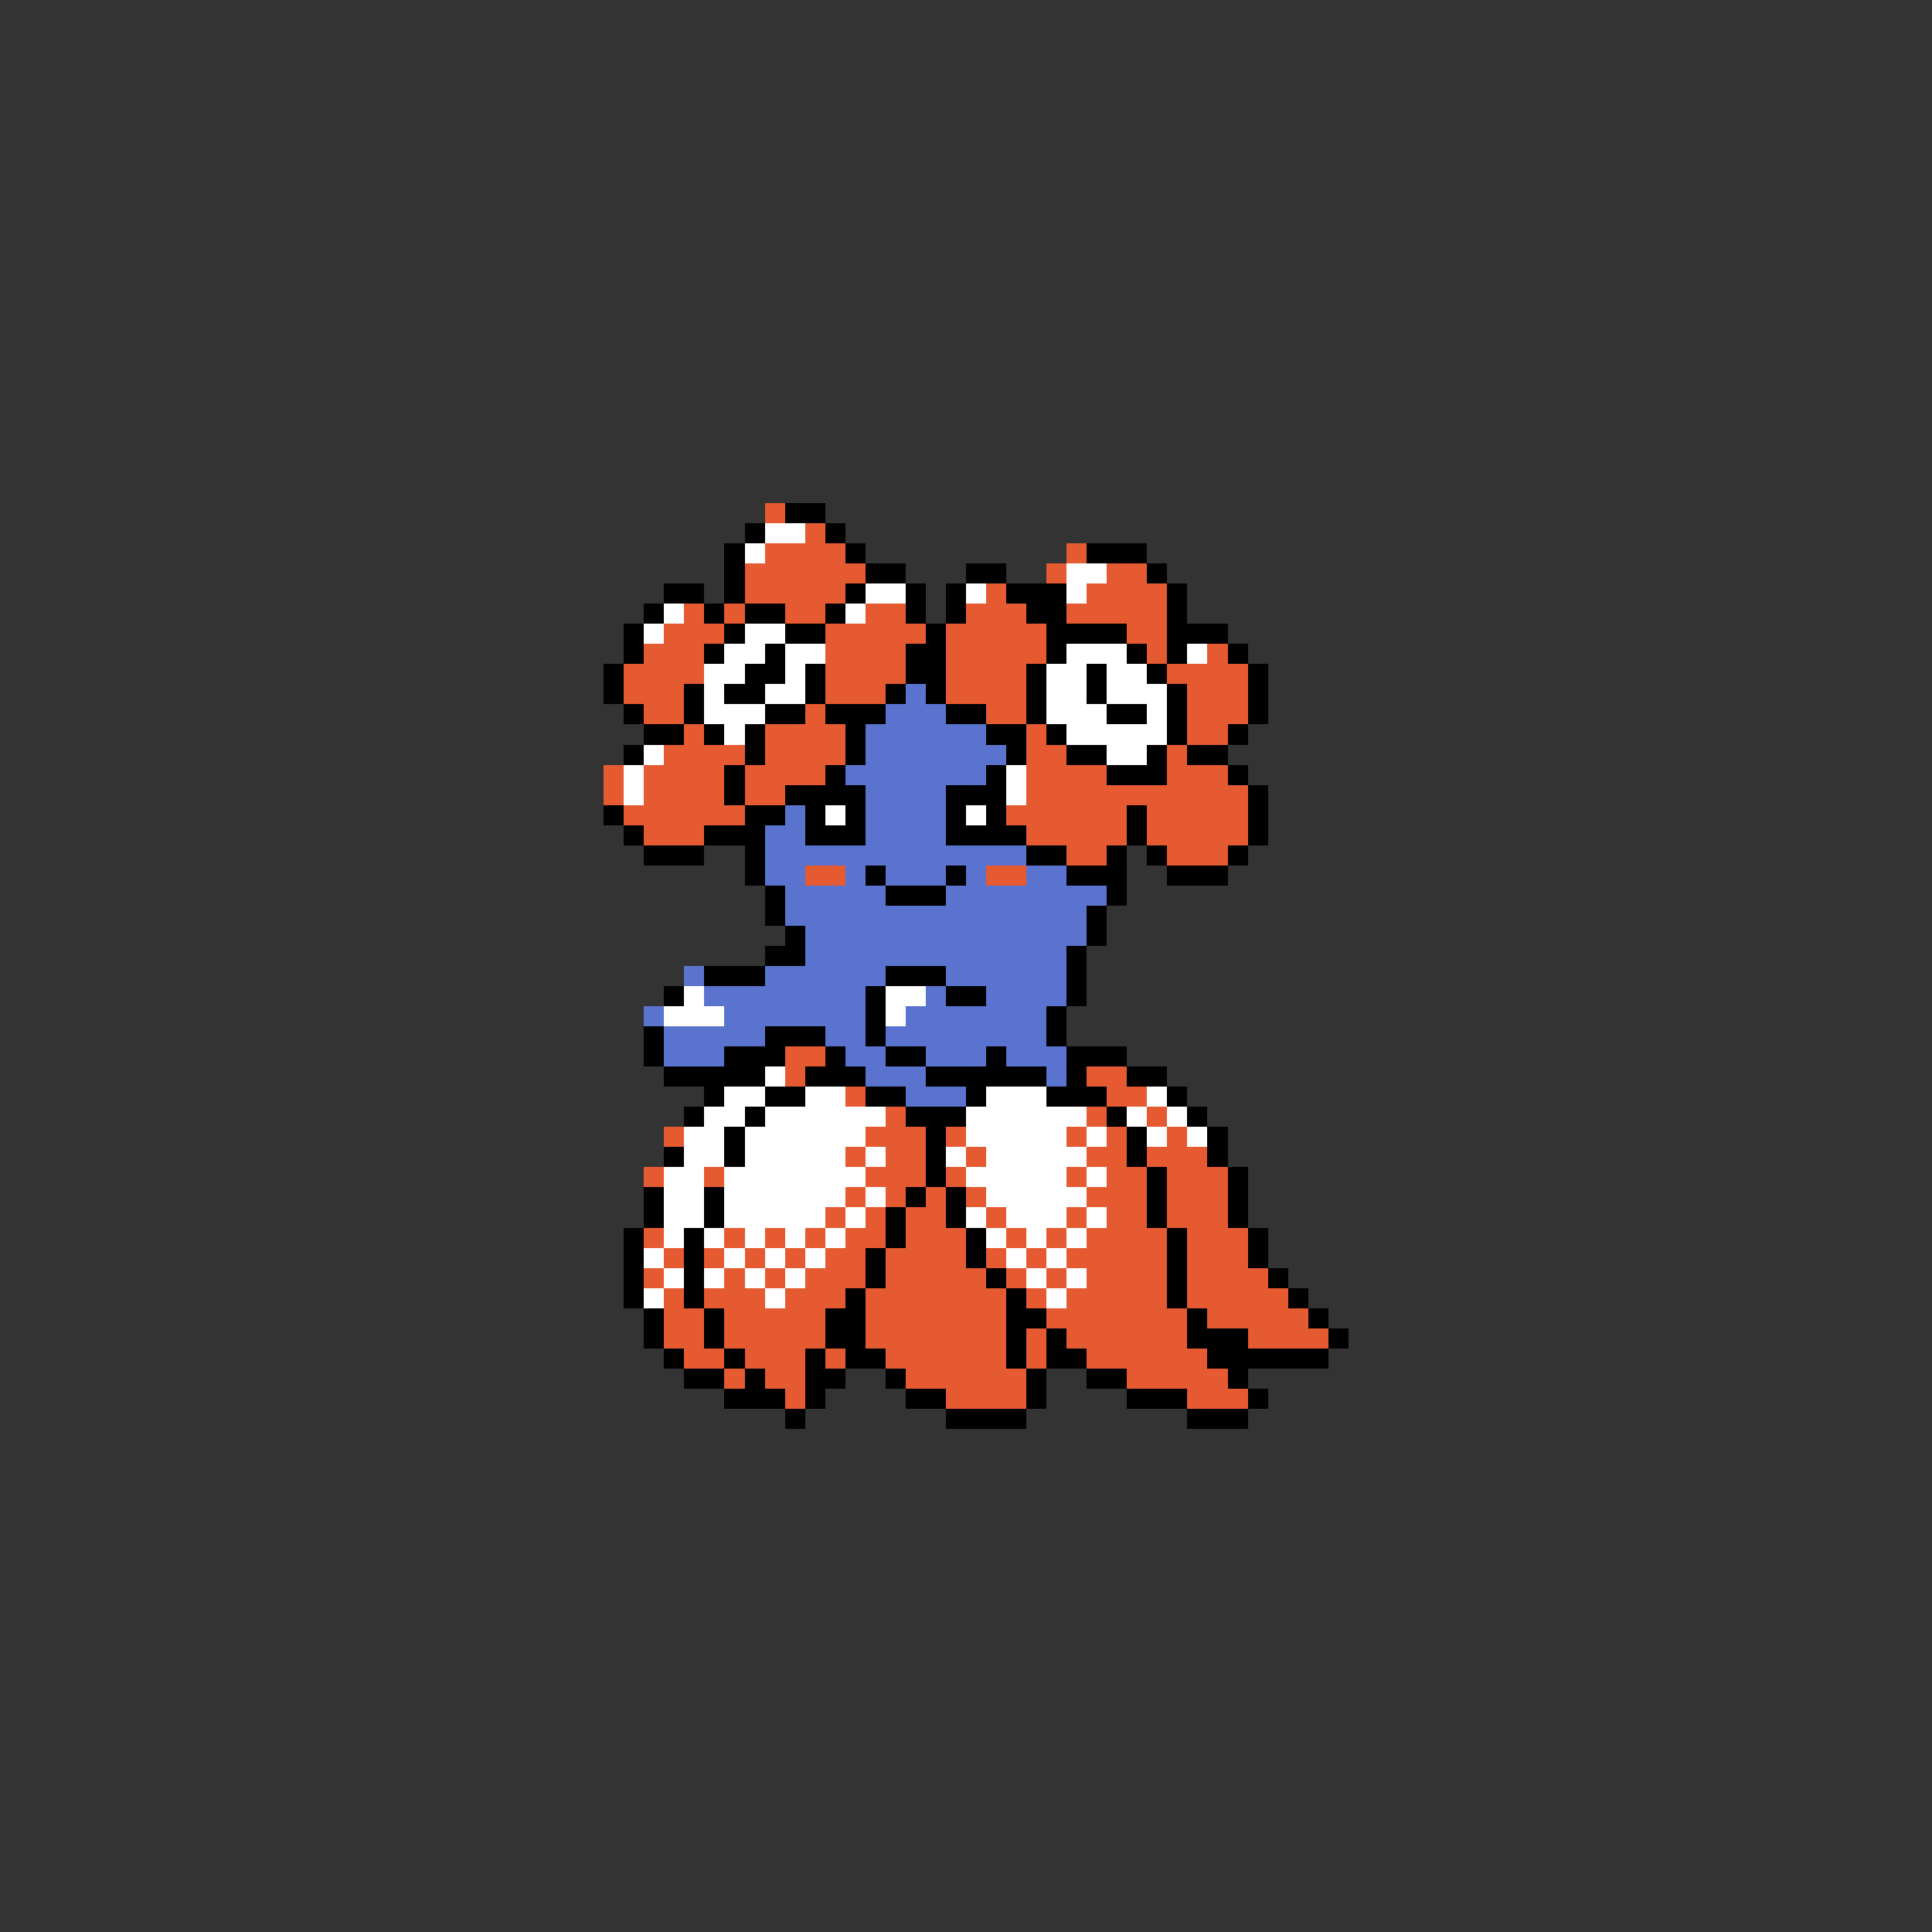 <svg xmlns="http://www.w3.org/2000/svg" viewBox="0 -0.5 96 96" shape-rendering="crispEdges">
<rect x="0" y="-0.5" width="96" height="96" fill="#333333" stroke="none"/>
<path stroke="#e65a31" d="M38 25h1M40 26h1M38 27h4M53 27h1M37 28h6M52 28h1M55 28h2M37 29h5M49 29h1M54 29h4M34 30h1M36 30h1M39 30h2M43 30h2M48 30h3M53 30h5M33 31h3M41 31h5M47 31h5M56 31h2M32 32h3M41 32h4M47 32h5M57 32h1M60 32h1M31 33h4M41 33h4M47 33h4M58 33h4M31 34h3M41 34h3M47 34h4M59 34h3M32 35h2M40 35h1M49 35h2M59 35h3M34 36h1M38 36h4M51 36h1M59 36h2M33 37h4M38 37h4M51 37h2M58 37h1M30 38h1M32 38h4M37 38h4M51 38h4M58 38h3M30 39h1M32 39h4M37 39h2M51 39h11M31 40h6M50 40h6M57 40h5M32 41h3M51 41h5M57 41h5M53 42h2M58 42h3M40 43h2M49 43h2M39 52h2M39 53h1M54 53h2M42 54h1M55 54h2M44 55h1M54 55h1M57 55h1M33 56h1M43 56h3M47 56h1M53 56h1M55 56h1M58 56h1M42 57h1M44 57h2M48 57h1M54 57h2M57 57h3M32 58h1M35 58h1M43 58h3M47 58h1M53 58h1M55 58h2M58 58h3M42 59h1M44 59h1M46 59h1M48 59h1M54 59h3M58 59h3M41 60h1M43 60h1M45 60h2M49 60h1M53 60h1M55 60h2M58 60h3M32 61h1M36 61h1M38 61h1M40 61h1M42 61h2M45 61h3M50 61h1M52 61h1M54 61h4M59 61h3M33 62h1M35 62h1M37 62h1M39 62h1M41 62h2M44 62h4M49 62h1M51 62h1M53 62h5M59 62h3M32 63h1M36 63h1M38 63h1M40 63h3M44 63h5M50 63h1M52 63h1M54 63h4M59 63h4M33 64h1M35 64h3M39 64h3M43 64h7M51 64h1M53 64h5M59 64h5M33 65h2M36 65h5M43 65h7M52 65h7M60 65h5M33 66h2M36 66h5M43 66h7M51 66h1M53 66h6M62 66h4M34 67h2M37 67h3M41 67h1M44 67h6M51 67h1M54 67h6M36 68h1M38 68h2M45 68h6M56 68h5M39 69h1M47 69h4M59 69h3" />
<path stroke="#000000" d="M39 25h2M37 26h1M41 26h1M36 27h1M42 27h1M54 27h3M36 28h1M43 28h2M48 28h2M57 28h1M33 29h2M36 29h1M42 29h1M45 29h1M47 29h1M50 29h3M58 29h1M32 30h1M35 30h1M37 30h2M41 30h1M45 30h1M47 30h1M51 30h2M58 30h1M31 31h1M36 31h1M39 31h2M46 31h1M52 31h4M58 31h3M31 32h1M35 32h1M38 32h1M45 32h2M52 32h1M56 32h1M58 32h1M61 32h1M30 33h1M37 33h2M40 33h1M45 33h2M51 33h1M54 33h1M57 33h1M62 33h1M30 34h1M34 34h1M36 34h2M40 34h1M44 34h1M46 34h1M51 34h1M54 34h1M58 34h1M62 34h1M31 35h1M34 35h1M38 35h2M41 35h3M47 35h2M51 35h1M55 35h2M58 35h1M62 35h1M32 36h2M35 36h1M37 36h1M42 36h1M49 36h2M52 36h1M58 36h1M61 36h1M31 37h1M37 37h1M42 37h1M50 37h1M53 37h2M57 37h1M59 37h2M36 38h1M41 38h1M49 38h1M55 38h3M61 38h1M36 39h1M39 39h4M47 39h3M62 39h1M30 40h1M37 40h2M40 40h1M42 40h1M47 40h1M49 40h1M56 40h1M62 40h1M31 41h1M35 41h3M40 41h3M47 41h4M56 41h1M62 41h1M32 42h3M37 42h1M51 42h2M55 42h1M57 42h1M61 42h1M37 43h1M43 43h1M47 43h1M53 43h3M58 43h3M38 44h1M44 44h3M55 44h1M38 45h1M54 45h1M39 46h1M54 46h1M38 47h2M53 47h1M35 48h3M44 48h3M53 48h1M33 49h1M43 49h1M47 49h2M53 49h1M43 50h1M52 50h1M32 51h1M38 51h3M43 51h1M52 51h1M32 52h1M36 52h3M41 52h1M44 52h2M49 52h1M53 52h3M33 53h5M40 53h3M46 53h6M53 53h1M56 53h2M35 54h1M38 54h2M43 54h2M48 54h1M52 54h3M58 54h1M34 55h1M37 55h1M45 55h3M55 55h1M59 55h1M36 56h1M46 56h1M56 56h1M60 56h1M33 57h1M36 57h1M46 57h1M56 57h1M60 57h1M46 58h1M57 58h1M61 58h1M32 59h1M35 59h1M45 59h1M47 59h1M57 59h1M61 59h1M32 60h1M35 60h1M44 60h1M47 60h1M57 60h1M61 60h1M31 61h1M34 61h1M44 61h1M48 61h1M58 61h1M62 61h1M31 62h1M34 62h1M43 62h1M48 62h1M58 62h1M62 62h1M31 63h1M34 63h1M43 63h1M49 63h1M58 63h1M63 63h1M31 64h1M34 64h1M42 64h1M50 64h1M58 64h1M64 64h1M32 65h1M35 65h1M41 65h2M50 65h2M59 65h1M65 65h1M32 66h1M35 66h1M41 66h2M50 66h1M52 66h1M59 66h3M66 66h1M33 67h1M36 67h1M40 67h1M42 67h2M50 67h1M52 67h2M60 67h6M34 68h2M37 68h1M40 68h2M44 68h1M51 68h1M54 68h2M61 68h1M36 69h3M40 69h1M45 69h2M51 69h1M56 69h3M62 69h1M39 70h1M47 70h4M59 70h3" />
<path stroke="#ffffff" d="M38 26h2M37 27h1M53 28h2M43 29h2M48 29h1M53 29h1M33 30h1M42 30h1M32 31h1M37 31h2M36 32h2M39 32h2M53 32h3M59 32h1M35 33h2M39 33h1M52 33h2M55 33h2M35 34h1M38 34h2M52 34h2M55 34h3M35 35h3M52 35h3M57 35h1M36 36h1M53 36h5M32 37h1M55 37h2M31 38h1M50 38h1M31 39h1M50 39h1M41 40h1M48 40h1M34 49h1M44 49h2M33 50h3M44 50h1M38 53h1M36 54h2M40 54h2M49 54h3M57 54h1M35 55h2M38 55h6M48 55h6M56 55h1M58 55h1M34 56h2M37 56h6M48 56h5M54 56h1M57 56h1M59 56h1M34 57h2M37 57h5M43 57h1M47 57h1M49 57h5M33 58h2M36 58h7M48 58h5M54 58h1M33 59h2M36 59h6M43 59h1M49 59h5M33 60h2M36 60h5M42 60h1M48 60h1M50 60h3M54 60h1M33 61h1M35 61h1M37 61h1M39 61h1M41 61h1M49 61h1M51 61h1M53 61h1M32 62h1M36 62h1M38 62h1M40 62h1M50 62h1M52 62h1M33 63h1M35 63h1M37 63h1M39 63h1M51 63h1M53 63h1M32 64h1M38 64h1M52 64h1" />
<path stroke="#5a73ce" d="M45 34h1M44 35h3M43 36h6M43 37h7M42 38h7M43 39h4M39 40h1M43 40h4M38 41h2M43 41h4M38 42h13M38 43h2M42 43h1M44 43h3M48 43h1M51 43h2M39 44h5M47 44h8M39 45h15M40 46h14M40 47h13M34 48h1M38 48h6M47 48h6M35 49h8M46 49h1M49 49h4M32 50h1M36 50h7M45 50h7M33 51h5M41 51h2M44 51h8M33 52h3M42 52h2M46 52h3M50 52h3M43 53h3M52 53h1M45 54h3" />
</svg>